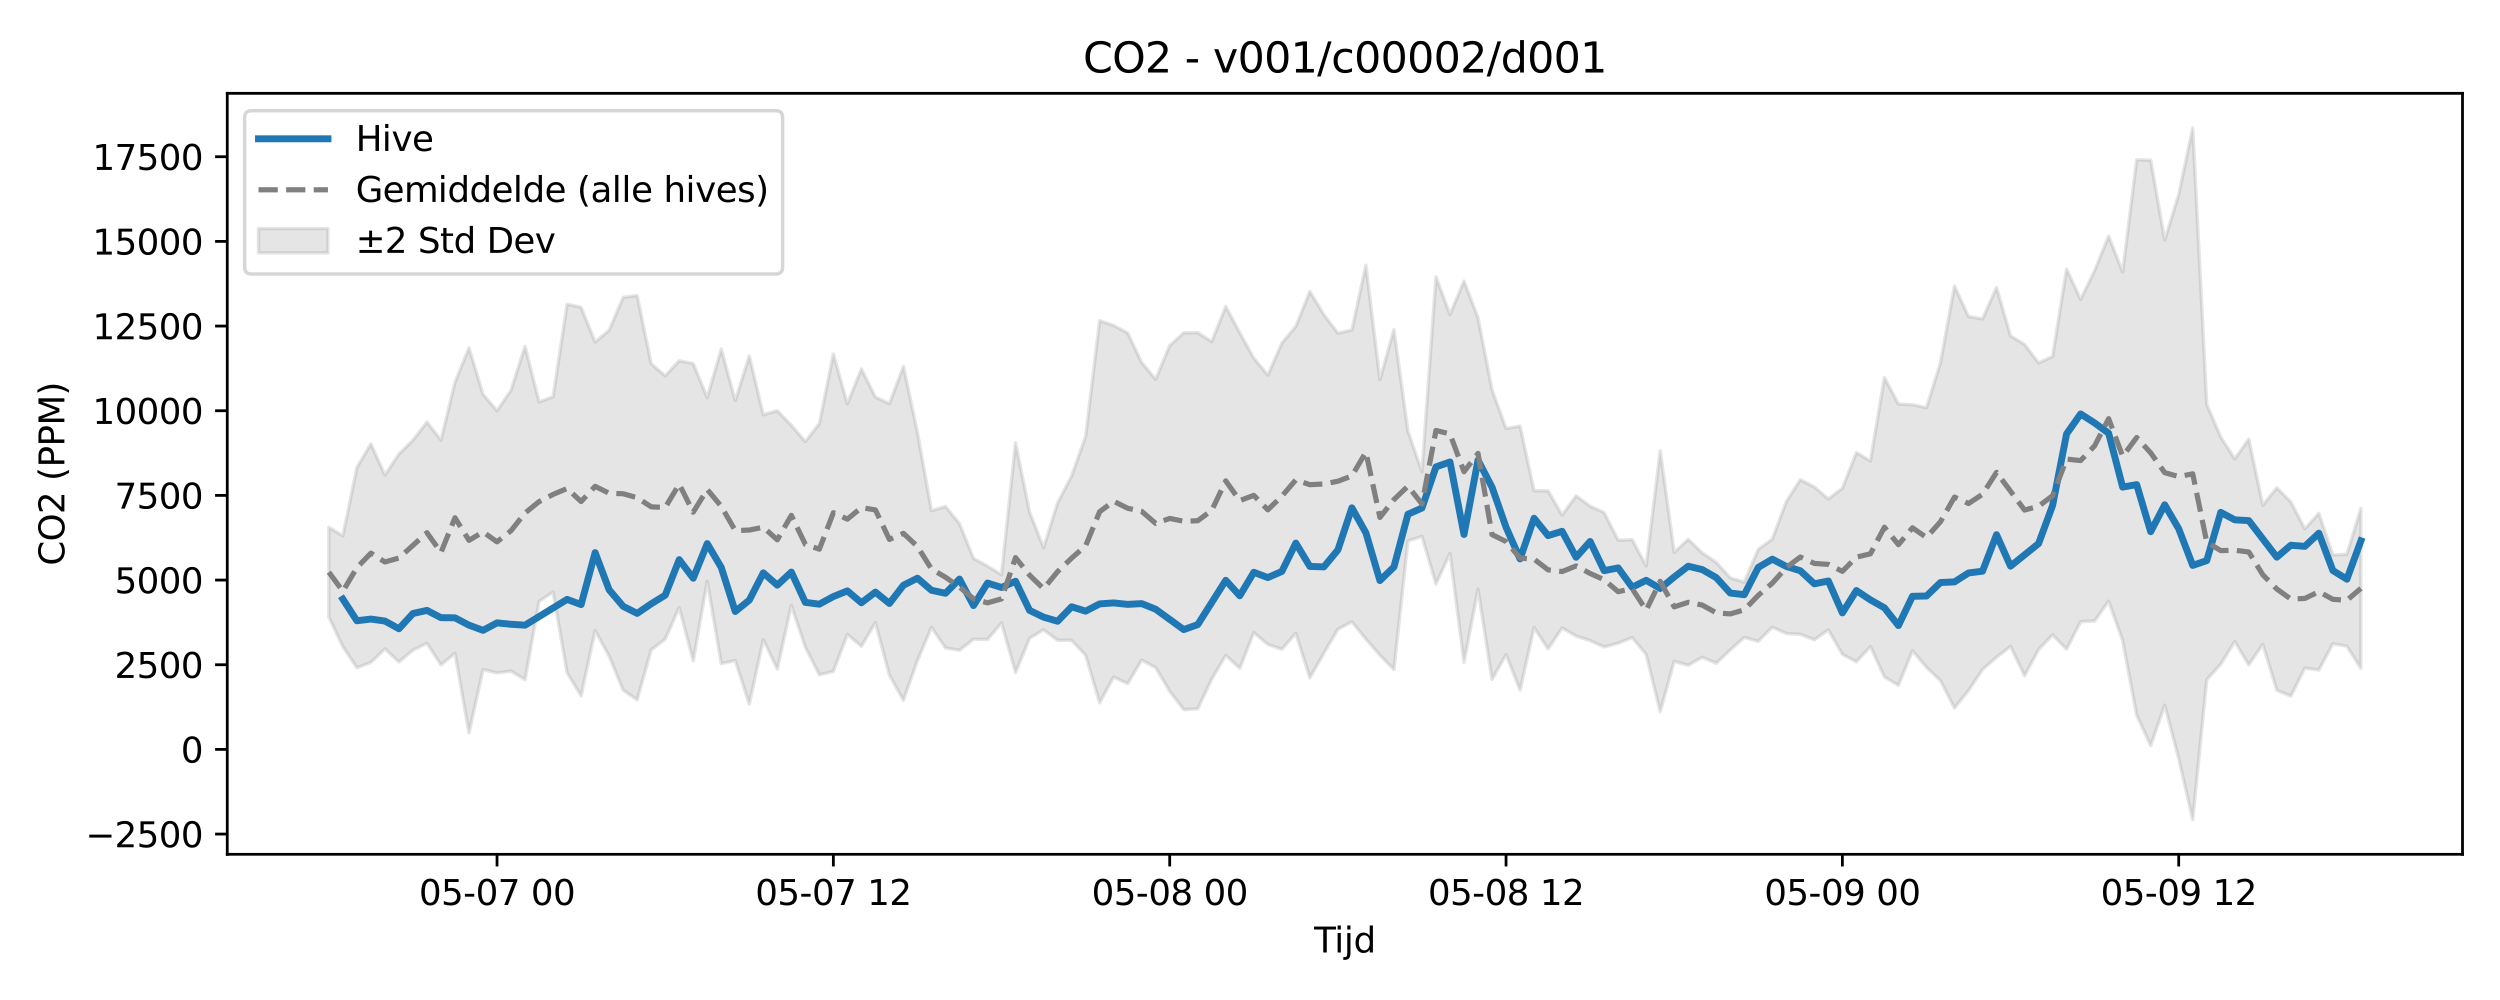 <?xml version="1.0" encoding="utf-8" standalone="no"?>
<!DOCTYPE svg PUBLIC "-//W3C//DTD SVG 1.1//EN"
  "http://www.w3.org/Graphics/SVG/1.1/DTD/svg11.dtd">
<svg xmlns:xlink="http://www.w3.org/1999/xlink" width="720pt" height="288pt" viewBox="0 0 720 288" xmlns="http://www.w3.org/2000/svg" version="1.1">
 <defs>
  <style type="text/css">*{stroke-linejoin: round; stroke-linecap: butt}</style>
 </defs>
 <g id="figure_1">
  <g id="patch_1">
   <path d="M 0 288 
L 720 288 
L 720 0 
L 0 0 
z
" style="fill: #ffffff"/>
  </g>
  <g id="axes_1">
   <g id="patch_2">
    <path d="M 65.45 246.04 
L 709.2 246.04 
L 709.2 26.88 
L 65.45 26.88 
z
" style="fill: #ffffff"/>
   </g>
   <g id="FillBetweenPolyCollection_1">
    <defs>
     <path id="m370d18bfe7" d="M 94.711 -136.125 
L 94.711 -110.303 
L 98.747 -101.742 
L 102.783 -95.696 
L 106.82 -97.221 
L 110.856 -101.123 
L 114.892 -97.358 
L 118.928 -100.754 
L 122.964 -102.73 
L 127 -96.52 
L 131.036 -99.84 
L 135.072 -76.944 
L 139.108 -95.147 
L 143.144 -94.211 
L 147.18 -94.707 
L 151.216 -92.261 
L 155.252 -114.808 
L 159.288 -117.492 
L 163.324 -94.229 
L 167.36 -87.606 
L 171.396 -106.381 
L 175.432 -99.026 
L 179.468 -89.237 
L 183.504 -86.429 
L 187.541 -100.83 
L 191.577 -103.907 
L 195.613 -113.033 
L 199.649 -97.699 
L 203.685 -120.607 
L 207.721 -96.896 
L 211.757 -97.753 
L 215.793 -85.217 
L 219.829 -103.765 
L 223.865 -95.323 
L 227.901 -113.655 
L 231.937 -101.614 
L 235.973 -93.663 
L 240.009 -94.644 
L 244.045 -105.304 
L 248.081 -101.868 
L 252.117 -108.666 
L 256.153 -93.544 
L 260.189 -86.328 
L 264.225 -97.769 
L 268.262 -107.326 
L 272.298 -101.394 
L 276.334 -100.723 
L 280.37 -103.897 
L 284.406 -103.831 
L 288.442 -108.582 
L 292.478 -94.311 
L 296.514 -104.162 
L 300.55 -106.623 
L 304.586 -103.61 
L 308.622 -103.591 
L 312.658 -99.3 
L 316.694 -85.595 
L 320.73 -93.007 
L 324.766 -91.119 
L 328.802 -97.874 
L 332.838 -95.736 
L 336.874 -88.901 
L 340.91 -83.619 
L 344.946 -83.862 
L 348.983 -92.419 
L 353.019 -99.265 
L 357.055 -95.541 
L 361.091 -105.814 
L 365.127 -102.398 
L 369.163 -101.019 
L 373.199 -105.583 
L 377.235 -92.786 
L 381.271 -99.858 
L 385.307 -106.757 
L 389.343 -108.906 
L 393.379 -103.94 
L 397.415 -99.308 
L 401.451 -95.173 
L 405.487 -132.193 
L 409.523 -133.528 
L 413.559 -119.811 
L 417.595 -128.63 
L 421.631 -97.251 
L 425.667 -118.31 
L 429.704 -92.303 
L 433.74 -99.498 
L 437.776 -89.238 
L 441.812 -107.252 
L 445.848 -101.125 
L 449.884 -107.127 
L 453.92 -104.811 
L 457.956 -103.499 
L 461.992 -101.669 
L 466.028 -102.762 
L 470.064 -104.376 
L 474.1 -99.506 
L 478.136 -83.031 
L 482.172 -97.524 
L 486.208 -96.407 
L 490.244 -98.7 
L 494.28 -96.997 
L 498.316 -100.811 
L 502.352 -104.422 
L 506.388 -103.297 
L 510.425 -107.371 
L 514.461 -105.542 
L 518.497 -105.319 
L 522.533 -103.74 
L 526.569 -106.589 
L 530.605 -99.545 
L 534.641 -97.412 
L 538.677 -101.783 
L 542.713 -93.05 
L 546.749 -90.635 
L 550.785 -100.56 
L 554.821 -95.825 
L 558.857 -91.967 
L 562.893 -84.086 
L 566.929 -89.12 
L 570.965 -95.158 
L 575.001 -98.698 
L 579.037 -101.827 
L 583.073 -93.392 
L 587.109 -100.913 
L 591.146 -105.159 
L 595.182 -101.019 
L 599.218 -108.963 
L 603.254 -109.16 
L 607.29 -114.849 
L 611.326 -103.485 
L 615.362 -82.048 
L 619.398 -73.28 
L 623.434 -84.887 
L 627.47 -69.535 
L 631.506 -51.922 
L 635.542 -92.215 
L 639.578 -96.704 
L 643.614 -103.219 
L 647.65 -96.508 
L 651.686 -102.457 
L 655.722 -89.199 
L 659.758 -87.532 
L 663.794 -95.588 
L 667.83 -95.049 
L 671.867 -102.599 
L 675.903 -101.88 
L 679.939 -95.533 
L 679.939 -141.58 
L 679.939 -141.58 
L 675.903 -128.338 
L 671.867 -128.18 
L 667.83 -140.152 
L 663.794 -135.7 
L 659.758 -143.433 
L 655.722 -147.511 
L 651.686 -142.485 
L 647.65 -161.54 
L 643.614 -155.85 
L 639.578 -162.139 
L 635.542 -171.551 
L 631.506 -251.158 
L 627.47 -231.955 
L 623.434 -218.872 
L 619.398 -241.879 
L 615.362 -241.952 
L 611.326 -209.663 
L 607.29 -219.987 
L 603.254 -210.062 
L 599.218 -201.754 
L 595.182 -210.526 
L 591.146 -185.321 
L 587.109 -183.477 
L 583.073 -188.817 
L 579.037 -191.266 
L 575.001 -205.209 
L 570.965 -196.146 
L 566.929 -196.852 
L 562.893 -205.592 
L 558.857 -183.527 
L 554.821 -170.588 
L 550.785 -171.439 
L 546.749 -171.634 
L 542.713 -179.269 
L 538.677 -155.217 
L 534.641 -157.672 
L 530.605 -147.368 
L 526.569 -144.311 
L 522.533 -147.735 
L 518.497 -149.843 
L 514.461 -143.545 
L 510.425 -132.741 
L 506.388 -129.795 
L 502.352 -120.313 
L 498.316 -121.586 
L 494.28 -126.013 
L 490.244 -128.777 
L 486.208 -132.654 
L 482.172 -128.917 
L 478.136 -158.148 
L 474.1 -125.026 
L 470.064 -132.569 
L 466.028 -132.438 
L 461.992 -140.367 
L 457.956 -142.197 
L 453.92 -145.21 
L 449.884 -139.639 
L 445.848 -146.636 
L 441.812 -146.68 
L 437.776 -165.285 
L 433.74 -164.602 
L 429.704 -175.752 
L 425.667 -196.497 
L 421.631 -207.046 
L 417.595 -197.429 
L 413.559 -208.25 
L 409.523 -152.165 
L 405.487 -163.811 
L 401.451 -193.067 
L 397.415 -178.648 
L 393.379 -211.625 
L 389.343 -192.958 
L 385.307 -192.04 
L 381.271 -197.389 
L 377.235 -204.025 
L 373.199 -194.013 
L 369.163 -189.145 
L 365.127 -179.941 
L 361.091 -184.862 
L 357.055 -192.13 
L 353.019 -199.738 
L 348.983 -189.619 
L 344.946 -192.204 
L 340.91 -192.141 
L 336.874 -188.483 
L 332.838 -178.777 
L 328.802 -183.597 
L 324.766 -192.119 
L 320.73 -194.267 
L 316.694 -195.637 
L 312.658 -162.321 
L 308.622 -150.915 
L 304.586 -143.151 
L 300.55 -130.247 
L 296.514 -140.534 
L 292.478 -160.493 
L 288.442 -122.462 
L 284.406 -124.936 
L 280.37 -127.199 
L 276.334 -137.181 
L 272.298 -142.117 
L 268.262 -140.929 
L 264.225 -163.443 
L 260.189 -182.462 
L 256.153 -171.744 
L 252.117 -173.633 
L 248.081 -181.737 
L 244.045 -171.676 
L 240.009 -186.021 
L 235.973 -166.002 
L 231.937 -160.834 
L 227.901 -165.512 
L 223.865 -169.734 
L 219.829 -168.544 
L 215.793 -185.471 
L 211.757 -172.615 
L 207.721 -187.456 
L 203.685 -173.472 
L 199.649 -183.309 
L 195.613 -184.098 
L 191.577 -179.77 
L 187.541 -183.243 
L 183.504 -202.888 
L 179.468 -202.36 
L 175.432 -192.866 
L 171.396 -189.488 
L 167.36 -199.499 
L 163.324 -200.388 
L 159.288 -173.722 
L 155.252 -172.256 
L 151.216 -188.263 
L 147.18 -175.628 
L 143.144 -169.697 
L 139.108 -174.466 
L 135.072 -187.808 
L 131.036 -177.913 
L 127 -161.265 
L 122.964 -166.441 
L 118.928 -161.212 
L 114.892 -157.225 
L 110.856 -151.18 
L 106.82 -160.16 
L 102.783 -153.344 
L 98.747 -133.666 
L 94.711 -136.125 
z
" style="stroke: #808080; stroke-opacity: 0.2"/>
    </defs>
    <g clip-path="url(#p153f5049d2)">
     <use xlink:href="#m370d18bfe7" x="0" y="288" style="fill: #808080; fill-opacity: 0.2; stroke: #808080; stroke-opacity: 0.2"/>
    </g>
   </g>
   <g id="matplotlib.axis_1">
    <g id="xtick_1">
     <g id="line2d_1">
      <defs>
       <path id="m33fde6649f" d="M 0 0 
L 0 3.5 
" style="stroke: #000000; stroke-width: 0.8"/>
      </defs>
      <g>
       <use xlink:href="#m33fde6649f" x="143.144" y="246.04" style="stroke: #000000; stroke-width: 0.8"/>
      </g>
     </g>
     <g id="text_1">
      <!-- 05-07 00 -->
      <g transform="translate(120.663 260.638) scale(0.1 -0.1)">
       <defs>
        <path id="DejaVuSans-30" d="M 2034 4250 
Q 1547 4250 1301 3770 
Q 1056 3291 1056 2328 
Q 1056 1369 1301 889 
Q 1547 409 2034 409 
Q 2525 409 2770 889 
Q 3016 1369 3016 2328 
Q 3016 3291 2770 3770 
Q 2525 4250 2034 4250 
z
M 2034 4750 
Q 2819 4750 3233 4129 
Q 3647 3509 3647 2328 
Q 3647 1150 3233 529 
Q 2819 -91 2034 -91 
Q 1250 -91 836 529 
Q 422 1150 422 2328 
Q 422 3509 836 4129 
Q 1250 4750 2034 4750 
z
" transform="scale(0.016)"/>
        <path id="DejaVuSans-35" d="M 691 4666 
L 3169 4666 
L 3169 4134 
L 1269 4134 
L 1269 2991 
Q 1406 3038 1543 3061 
Q 1681 3084 1819 3084 
Q 2600 3084 3056 2656 
Q 3513 2228 3513 1497 
Q 3513 744 3044 326 
Q 2575 -91 1722 -91 
Q 1428 -91 1123 -41 
Q 819 9 494 109 
L 494 744 
Q 775 591 1075 516 
Q 1375 441 1709 441 
Q 2250 441 2565 725 
Q 2881 1009 2881 1497 
Q 2881 1984 2565 2268 
Q 2250 2553 1709 2553 
Q 1456 2553 1204 2497 
Q 953 2441 691 2322 
L 691 4666 
z
" transform="scale(0.016)"/>
        <path id="DejaVuSans-2d" d="M 313 2009 
L 1997 2009 
L 1997 1497 
L 313 1497 
L 313 2009 
z
" transform="scale(0.016)"/>
        <path id="DejaVuSans-37" d="M 525 4666 
L 3525 4666 
L 3525 4397 
L 1831 0 
L 1172 0 
L 2766 4134 
L 525 4134 
L 525 4666 
z
" transform="scale(0.016)"/>
        <path id="DejaVuSans-20" transform="scale(0.016)"/>
       </defs>
       <use xlink:href="#DejaVuSans-30"/>
       <use xlink:href="#DejaVuSans-35" transform="translate(63.623 0)"/>
       <use xlink:href="#DejaVuSans-2d" transform="translate(127.246 0)"/>
       <use xlink:href="#DejaVuSans-30" transform="translate(163.33 0)"/>
       <use xlink:href="#DejaVuSans-37" transform="translate(226.953 0)"/>
       <use xlink:href="#DejaVuSans-20" transform="translate(290.576 0)"/>
       <use xlink:href="#DejaVuSans-30" transform="translate(322.363 0)"/>
       <use xlink:href="#DejaVuSans-30" transform="translate(385.986 0)"/>
      </g>
     </g>
    </g>
    <g id="xtick_2">
     <g id="line2d_2">
      <g>
       <use xlink:href="#m33fde6649f" x="240.009" y="246.04" style="stroke: #000000; stroke-width: 0.8"/>
      </g>
     </g>
     <g id="text_2">
      <!-- 05-07 12 -->
      <g transform="translate(217.529 260.638) scale(0.1 -0.1)">
       <defs>
        <path id="DejaVuSans-31" d="M 794 531 
L 1825 531 
L 1825 4091 
L 703 3866 
L 703 4441 
L 1819 4666 
L 2450 4666 
L 2450 531 
L 3481 531 
L 3481 0 
L 794 0 
L 794 531 
z
" transform="scale(0.016)"/>
        <path id="DejaVuSans-32" d="M 1228 531 
L 3431 531 
L 3431 0 
L 469 0 
L 469 531 
Q 828 903 1448 1529 
Q 2069 2156 2228 2338 
Q 2531 2678 2651 2914 
Q 2772 3150 2772 3378 
Q 2772 3750 2511 3984 
Q 2250 4219 1831 4219 
Q 1534 4219 1204 4116 
Q 875 4013 500 3803 
L 500 4441 
Q 881 4594 1212 4672 
Q 1544 4750 1819 4750 
Q 2544 4750 2975 4387 
Q 3406 4025 3406 3419 
Q 3406 3131 3298 2873 
Q 3191 2616 2906 2266 
Q 2828 2175 2409 1742 
Q 1991 1309 1228 531 
z
" transform="scale(0.016)"/>
       </defs>
       <use xlink:href="#DejaVuSans-30"/>
       <use xlink:href="#DejaVuSans-35" transform="translate(63.623 0)"/>
       <use xlink:href="#DejaVuSans-2d" transform="translate(127.246 0)"/>
       <use xlink:href="#DejaVuSans-30" transform="translate(163.33 0)"/>
       <use xlink:href="#DejaVuSans-37" transform="translate(226.953 0)"/>
       <use xlink:href="#DejaVuSans-20" transform="translate(290.576 0)"/>
       <use xlink:href="#DejaVuSans-31" transform="translate(322.363 0)"/>
       <use xlink:href="#DejaVuSans-32" transform="translate(385.986 0)"/>
      </g>
     </g>
    </g>
    <g id="xtick_3">
     <g id="line2d_3">
      <g>
       <use xlink:href="#m33fde6649f" x="336.874" y="246.04" style="stroke: #000000; stroke-width: 0.8"/>
      </g>
     </g>
     <g id="text_3">
      <!-- 05-08 00 -->
      <g transform="translate(314.394 260.638) scale(0.1 -0.1)">
       <defs>
        <path id="DejaVuSans-38" d="M 2034 2216 
Q 1584 2216 1326 1975 
Q 1069 1734 1069 1313 
Q 1069 891 1326 650 
Q 1584 409 2034 409 
Q 2484 409 2743 651 
Q 3003 894 3003 1313 
Q 3003 1734 2745 1975 
Q 2488 2216 2034 2216 
z
M 1403 2484 
Q 997 2584 770 2862 
Q 544 3141 544 3541 
Q 544 4100 942 4425 
Q 1341 4750 2034 4750 
Q 2731 4750 3128 4425 
Q 3525 4100 3525 3541 
Q 3525 3141 3298 2862 
Q 3072 2584 2669 2484 
Q 3125 2378 3379 2068 
Q 3634 1759 3634 1313 
Q 3634 634 3220 271 
Q 2806 -91 2034 -91 
Q 1263 -91 848 271 
Q 434 634 434 1313 
Q 434 1759 690 2068 
Q 947 2378 1403 2484 
z
M 1172 3481 
Q 1172 3119 1398 2916 
Q 1625 2713 2034 2713 
Q 2441 2713 2670 2916 
Q 2900 3119 2900 3481 
Q 2900 3844 2670 4047 
Q 2441 4250 2034 4250 
Q 1625 4250 1398 4047 
Q 1172 3844 1172 3481 
z
" transform="scale(0.016)"/>
       </defs>
       <use xlink:href="#DejaVuSans-30"/>
       <use xlink:href="#DejaVuSans-35" transform="translate(63.623 0)"/>
       <use xlink:href="#DejaVuSans-2d" transform="translate(127.246 0)"/>
       <use xlink:href="#DejaVuSans-30" transform="translate(163.33 0)"/>
       <use xlink:href="#DejaVuSans-38" transform="translate(226.953 0)"/>
       <use xlink:href="#DejaVuSans-20" transform="translate(290.576 0)"/>
       <use xlink:href="#DejaVuSans-30" transform="translate(322.363 0)"/>
       <use xlink:href="#DejaVuSans-30" transform="translate(385.986 0)"/>
      </g>
     </g>
    </g>
    <g id="xtick_4">
     <g id="line2d_4">
      <g>
       <use xlink:href="#m33fde6649f" x="433.74" y="246.04" style="stroke: #000000; stroke-width: 0.8"/>
      </g>
     </g>
     <g id="text_4">
      <!-- 05-08 12 -->
      <g transform="translate(411.259 260.638) scale(0.1 -0.1)">
       <use xlink:href="#DejaVuSans-30"/>
       <use xlink:href="#DejaVuSans-35" transform="translate(63.623 0)"/>
       <use xlink:href="#DejaVuSans-2d" transform="translate(127.246 0)"/>
       <use xlink:href="#DejaVuSans-30" transform="translate(163.33 0)"/>
       <use xlink:href="#DejaVuSans-38" transform="translate(226.953 0)"/>
       <use xlink:href="#DejaVuSans-20" transform="translate(290.576 0)"/>
       <use xlink:href="#DejaVuSans-31" transform="translate(322.363 0)"/>
       <use xlink:href="#DejaVuSans-32" transform="translate(385.986 0)"/>
      </g>
     </g>
    </g>
    <g id="xtick_5">
     <g id="line2d_5">
      <g>
       <use xlink:href="#m33fde6649f" x="530.605" y="246.04" style="stroke: #000000; stroke-width: 0.8"/>
      </g>
     </g>
     <g id="text_5">
      <!-- 05-09 00 -->
      <g transform="translate(508.124 260.638) scale(0.1 -0.1)">
       <defs>
        <path id="DejaVuSans-39" d="M 703 97 
L 703 672 
Q 941 559 1184 500 
Q 1428 441 1663 441 
Q 2288 441 2617 861 
Q 2947 1281 2994 2138 
Q 2813 1869 2534 1725 
Q 2256 1581 1919 1581 
Q 1219 1581 811 2004 
Q 403 2428 403 3163 
Q 403 3881 828 4315 
Q 1253 4750 1959 4750 
Q 2769 4750 3195 4129 
Q 3622 3509 3622 2328 
Q 3622 1225 3098 567 
Q 2575 -91 1691 -91 
Q 1453 -91 1209 -44 
Q 966 3 703 97 
z
M 1959 2075 
Q 2384 2075 2632 2365 
Q 2881 2656 2881 3163 
Q 2881 3666 2632 3958 
Q 2384 4250 1959 4250 
Q 1534 4250 1286 3958 
Q 1038 3666 1038 3163 
Q 1038 2656 1286 2365 
Q 1534 2075 1959 2075 
z
" transform="scale(0.016)"/>
       </defs>
       <use xlink:href="#DejaVuSans-30"/>
       <use xlink:href="#DejaVuSans-35" transform="translate(63.623 0)"/>
       <use xlink:href="#DejaVuSans-2d" transform="translate(127.246 0)"/>
       <use xlink:href="#DejaVuSans-30" transform="translate(163.33 0)"/>
       <use xlink:href="#DejaVuSans-39" transform="translate(226.953 0)"/>
       <use xlink:href="#DejaVuSans-20" transform="translate(290.576 0)"/>
       <use xlink:href="#DejaVuSans-30" transform="translate(322.363 0)"/>
       <use xlink:href="#DejaVuSans-30" transform="translate(385.986 0)"/>
      </g>
     </g>
    </g>
    <g id="xtick_6">
     <g id="line2d_6">
      <g>
       <use xlink:href="#m33fde6649f" x="627.47" y="246.04" style="stroke: #000000; stroke-width: 0.8"/>
      </g>
     </g>
     <g id="text_6">
      <!-- 05-09 12 -->
      <g transform="translate(604.99 260.638) scale(0.1 -0.1)">
       <use xlink:href="#DejaVuSans-30"/>
       <use xlink:href="#DejaVuSans-35" transform="translate(63.623 0)"/>
       <use xlink:href="#DejaVuSans-2d" transform="translate(127.246 0)"/>
       <use xlink:href="#DejaVuSans-30" transform="translate(163.33 0)"/>
       <use xlink:href="#DejaVuSans-39" transform="translate(226.953 0)"/>
       <use xlink:href="#DejaVuSans-20" transform="translate(290.576 0)"/>
       <use xlink:href="#DejaVuSans-31" transform="translate(322.363 0)"/>
       <use xlink:href="#DejaVuSans-32" transform="translate(385.986 0)"/>
      </g>
     </g>
    </g>
    <g id="text_7">
     <!-- Tijd -->
     <g transform="translate(378.475 274.317) scale(0.1 -0.1)">
      <defs>
       <path id="DejaVuSans-54" d="M -19 4666 
L 3928 4666 
L 3928 4134 
L 2272 4134 
L 2272 0 
L 1638 0 
L 1638 4134 
L -19 4134 
L -19 4666 
z
" transform="scale(0.016)"/>
       <path id="DejaVuSans-69" d="M 603 3500 
L 1178 3500 
L 1178 0 
L 603 0 
L 603 3500 
z
M 603 4863 
L 1178 4863 
L 1178 4134 
L 603 4134 
L 603 4863 
z
" transform="scale(0.016)"/>
       <path id="DejaVuSans-6a" d="M 603 3500 
L 1178 3500 
L 1178 -63 
Q 1178 -731 923 -1031 
Q 669 -1331 103 -1331 
L -116 -1331 
L -116 -844 
L 38 -844 
Q 366 -844 484 -692 
Q 603 -541 603 -63 
L 603 3500 
z
M 603 4863 
L 1178 4863 
L 1178 4134 
L 603 4134 
L 603 4863 
z
" transform="scale(0.016)"/>
       <path id="DejaVuSans-64" d="M 2906 2969 
L 2906 4863 
L 3481 4863 
L 3481 0 
L 2906 0 
L 2906 525 
Q 2725 213 2448 61 
Q 2172 -91 1784 -91 
Q 1150 -91 751 415 
Q 353 922 353 1747 
Q 353 2572 751 3078 
Q 1150 3584 1784 3584 
Q 2172 3584 2448 3432 
Q 2725 3281 2906 2969 
z
M 947 1747 
Q 947 1113 1208 752 
Q 1469 391 1925 391 
Q 2381 391 2643 752 
Q 2906 1113 2906 1747 
Q 2906 2381 2643 2742 
Q 2381 3103 1925 3103 
Q 1469 3103 1208 2742 
Q 947 2381 947 1747 
z
" transform="scale(0.016)"/>
      </defs>
      <use xlink:href="#DejaVuSans-54"/>
      <use xlink:href="#DejaVuSans-69" transform="translate(57.959 0)"/>
      <use xlink:href="#DejaVuSans-6a" transform="translate(85.742 0)"/>
      <use xlink:href="#DejaVuSans-64" transform="translate(113.525 0)"/>
     </g>
    </g>
   </g>
   <g id="matplotlib.axis_2">
    <g id="ytick_1">
     <g id="line2d_7">
      <defs>
       <path id="mb7df6309d7" d="M 0 0 
L -3.5 0 
" style="stroke: #000000; stroke-width: 0.8"/>
      </defs>
      <g>
       <use xlink:href="#mb7df6309d7" x="65.45" y="240.211" style="stroke: #000000; stroke-width: 0.8"/>
      </g>
     </g>
     <g id="text_8">
      <!-- −2500 -->
      <g transform="translate(24.62 244.01) scale(0.1 -0.1)">
       <defs>
        <path id="DejaVuSans-2212" d="M 678 2272 
L 4684 2272 
L 4684 1741 
L 678 1741 
L 678 2272 
z
" transform="scale(0.016)"/>
       </defs>
       <use xlink:href="#DejaVuSans-2212"/>
       <use xlink:href="#DejaVuSans-32" transform="translate(83.789 0)"/>
       <use xlink:href="#DejaVuSans-35" transform="translate(147.412 0)"/>
       <use xlink:href="#DejaVuSans-30" transform="translate(211.035 0)"/>
       <use xlink:href="#DejaVuSans-30" transform="translate(274.658 0)"/>
      </g>
     </g>
    </g>
    <g id="ytick_2">
     <g id="line2d_8">
      <g>
       <use xlink:href="#mb7df6309d7" x="65.45" y="215.827" style="stroke: #000000; stroke-width: 0.8"/>
      </g>
     </g>
     <g id="text_9">
      <!-- 0 -->
      <g transform="translate(52.087 219.626) scale(0.1 -0.1)">
       <use xlink:href="#DejaVuSans-30"/>
      </g>
     </g>
    </g>
    <g id="ytick_3">
     <g id="line2d_9">
      <g>
       <use xlink:href="#mb7df6309d7" x="65.45" y="191.442" style="stroke: #000000; stroke-width: 0.8"/>
      </g>
     </g>
     <g id="text_10">
      <!-- 2500 -->
      <g transform="translate(33 195.242) scale(0.1 -0.1)">
       <use xlink:href="#DejaVuSans-32"/>
       <use xlink:href="#DejaVuSans-35" transform="translate(63.623 0)"/>
       <use xlink:href="#DejaVuSans-30" transform="translate(127.246 0)"/>
       <use xlink:href="#DejaVuSans-30" transform="translate(190.869 0)"/>
      </g>
     </g>
    </g>
    <g id="ytick_4">
     <g id="line2d_10">
      <g>
       <use xlink:href="#mb7df6309d7" x="65.45" y="167.058" style="stroke: #000000; stroke-width: 0.8"/>
      </g>
     </g>
     <g id="text_11">
      <!-- 5000 -->
      <g transform="translate(33 170.857) scale(0.1 -0.1)">
       <use xlink:href="#DejaVuSans-35"/>
       <use xlink:href="#DejaVuSans-30" transform="translate(63.623 0)"/>
       <use xlink:href="#DejaVuSans-30" transform="translate(127.246 0)"/>
       <use xlink:href="#DejaVuSans-30" transform="translate(190.869 0)"/>
      </g>
     </g>
    </g>
    <g id="ytick_5">
     <g id="line2d_11">
      <g>
       <use xlink:href="#mb7df6309d7" x="65.45" y="142.674" style="stroke: #000000; stroke-width: 0.8"/>
      </g>
     </g>
     <g id="text_12">
      <!-- 7500 -->
      <g transform="translate(33 146.473) scale(0.1 -0.1)">
       <use xlink:href="#DejaVuSans-37"/>
       <use xlink:href="#DejaVuSans-35" transform="translate(63.623 0)"/>
       <use xlink:href="#DejaVuSans-30" transform="translate(127.246 0)"/>
       <use xlink:href="#DejaVuSans-30" transform="translate(190.869 0)"/>
      </g>
     </g>
    </g>
    <g id="ytick_6">
     <g id="line2d_12">
      <g>
       <use xlink:href="#mb7df6309d7" x="65.45" y="118.29" style="stroke: #000000; stroke-width: 0.8"/>
      </g>
     </g>
     <g id="text_13">
      <!-- 10000 -->
      <g transform="translate(26.637 122.089) scale(0.1 -0.1)">
       <use xlink:href="#DejaVuSans-31"/>
       <use xlink:href="#DejaVuSans-30" transform="translate(63.623 0)"/>
       <use xlink:href="#DejaVuSans-30" transform="translate(127.246 0)"/>
       <use xlink:href="#DejaVuSans-30" transform="translate(190.869 0)"/>
       <use xlink:href="#DejaVuSans-30" transform="translate(254.492 0)"/>
      </g>
     </g>
    </g>
    <g id="ytick_7">
     <g id="line2d_13">
      <g>
       <use xlink:href="#mb7df6309d7" x="65.45" y="93.905" style="stroke: #000000; stroke-width: 0.8"/>
      </g>
     </g>
     <g id="text_14">
      <!-- 12500 -->
      <g transform="translate(26.637 97.705) scale(0.1 -0.1)">
       <use xlink:href="#DejaVuSans-31"/>
       <use xlink:href="#DejaVuSans-32" transform="translate(63.623 0)"/>
       <use xlink:href="#DejaVuSans-35" transform="translate(127.246 0)"/>
       <use xlink:href="#DejaVuSans-30" transform="translate(190.869 0)"/>
       <use xlink:href="#DejaVuSans-30" transform="translate(254.492 0)"/>
      </g>
     </g>
    </g>
    <g id="ytick_8">
     <g id="line2d_14">
      <g>
       <use xlink:href="#mb7df6309d7" x="65.45" y="69.521" style="stroke: #000000; stroke-width: 0.8"/>
      </g>
     </g>
     <g id="text_15">
      <!-- 15000 -->
      <g transform="translate(26.637 73.32) scale(0.1 -0.1)">
       <use xlink:href="#DejaVuSans-31"/>
       <use xlink:href="#DejaVuSans-35" transform="translate(63.623 0)"/>
       <use xlink:href="#DejaVuSans-30" transform="translate(127.246 0)"/>
       <use xlink:href="#DejaVuSans-30" transform="translate(190.869 0)"/>
       <use xlink:href="#DejaVuSans-30" transform="translate(254.492 0)"/>
      </g>
     </g>
    </g>
    <g id="ytick_9">
     <g id="line2d_15">
      <g>
       <use xlink:href="#mb7df6309d7" x="65.45" y="45.137" style="stroke: #000000; stroke-width: 0.8"/>
      </g>
     </g>
     <g id="text_16">
      <!-- 17500 -->
      <g transform="translate(26.637 48.936) scale(0.1 -0.1)">
       <use xlink:href="#DejaVuSans-31"/>
       <use xlink:href="#DejaVuSans-37" transform="translate(63.623 0)"/>
       <use xlink:href="#DejaVuSans-35" transform="translate(127.246 0)"/>
       <use xlink:href="#DejaVuSans-30" transform="translate(190.869 0)"/>
       <use xlink:href="#DejaVuSans-30" transform="translate(254.492 0)"/>
      </g>
     </g>
    </g>
    <g id="text_17">
     <!-- CO2 (PPM) -->
     <g transform="translate(18.541 162.903) rotate(-90) scale(0.1 -0.1)">
      <defs>
       <path id="DejaVuSans-43" d="M 4122 4306 
L 4122 3641 
Q 3803 3938 3442 4084 
Q 3081 4231 2675 4231 
Q 1875 4231 1450 3742 
Q 1025 3253 1025 2328 
Q 1025 1406 1450 917 
Q 1875 428 2675 428 
Q 3081 428 3442 575 
Q 3803 722 4122 1019 
L 4122 359 
Q 3791 134 3420 21 
Q 3050 -91 2638 -91 
Q 1578 -91 968 557 
Q 359 1206 359 2328 
Q 359 3453 968 4101 
Q 1578 4750 2638 4750 
Q 3056 4750 3426 4639 
Q 3797 4528 4122 4306 
z
" transform="scale(0.016)"/>
       <path id="DejaVuSans-4f" d="M 2522 4238 
Q 1834 4238 1429 3725 
Q 1025 3213 1025 2328 
Q 1025 1447 1429 934 
Q 1834 422 2522 422 
Q 3209 422 3611 934 
Q 4013 1447 4013 2328 
Q 4013 3213 3611 3725 
Q 3209 4238 2522 4238 
z
M 2522 4750 
Q 3503 4750 4090 4092 
Q 4678 3434 4678 2328 
Q 4678 1225 4090 567 
Q 3503 -91 2522 -91 
Q 1538 -91 948 565 
Q 359 1222 359 2328 
Q 359 3434 948 4092 
Q 1538 4750 2522 4750 
z
" transform="scale(0.016)"/>
       <path id="DejaVuSans-28" d="M 1984 4856 
Q 1566 4138 1362 3434 
Q 1159 2731 1159 2009 
Q 1159 1288 1364 580 
Q 1569 -128 1984 -844 
L 1484 -844 
Q 1016 -109 783 600 
Q 550 1309 550 2009 
Q 550 2706 781 3412 
Q 1013 4119 1484 4856 
L 1984 4856 
z
" transform="scale(0.016)"/>
       <path id="DejaVuSans-50" d="M 1259 4147 
L 1259 2394 
L 2053 2394 
Q 2494 2394 2734 2622 
Q 2975 2850 2975 3272 
Q 2975 3691 2734 3919 
Q 2494 4147 2053 4147 
L 1259 4147 
z
M 628 4666 
L 2053 4666 
Q 2838 4666 3239 4311 
Q 3641 3956 3641 3272 
Q 3641 2581 3239 2228 
Q 2838 1875 2053 1875 
L 1259 1875 
L 1259 0 
L 628 0 
L 628 4666 
z
" transform="scale(0.016)"/>
       <path id="DejaVuSans-4d" d="M 628 4666 
L 1569 4666 
L 2759 1491 
L 3956 4666 
L 4897 4666 
L 4897 0 
L 4281 0 
L 4281 4097 
L 3078 897 
L 2444 897 
L 1241 4097 
L 1241 0 
L 628 0 
L 628 4666 
z
" transform="scale(0.016)"/>
       <path id="DejaVuSans-29" d="M 513 4856 
L 1013 4856 
Q 1481 4119 1714 3412 
Q 1947 2706 1947 2009 
Q 1947 1309 1714 600 
Q 1481 -109 1013 -844 
L 513 -844 
Q 928 -128 1133 580 
Q 1338 1288 1338 2009 
Q 1338 2731 1133 3434 
Q 928 4138 513 4856 
z
" transform="scale(0.016)"/>
      </defs>
      <use xlink:href="#DejaVuSans-43"/>
      <use xlink:href="#DejaVuSans-4f" transform="translate(69.824 0)"/>
      <use xlink:href="#DejaVuSans-32" transform="translate(148.535 0)"/>
      <use xlink:href="#DejaVuSans-20" transform="translate(212.158 0)"/>
      <use xlink:href="#DejaVuSans-28" transform="translate(243.945 0)"/>
      <use xlink:href="#DejaVuSans-50" transform="translate(282.959 0)"/>
      <use xlink:href="#DejaVuSans-50" transform="translate(343.262 0)"/>
      <use xlink:href="#DejaVuSans-4d" transform="translate(403.564 0)"/>
      <use xlink:href="#DejaVuSans-29" transform="translate(489.844 0)"/>
     </g>
    </g>
   </g>
   <g id="line2d_16">
    <path d="M 98.747 172.55 
L 102.783 178.779 
L 106.82 178.291 
L 110.856 178.86 
L 114.892 181.078 
L 118.928 176.682 
L 122.964 175.794 
L 127 177.888 
L 131.036 177.93 
L 135.072 180.05 
L 139.108 181.536 
L 143.144 179.393 
L 147.18 179.79 
L 151.216 180.053 
L 163.324 172.624 
L 167.36 174.12 
L 171.396 159.158 
L 175.432 169.864 
L 179.468 174.621 
L 183.504 176.651 
L 187.541 173.905 
L 191.577 171.415 
L 195.613 161.183 
L 199.649 166.531 
L 203.685 156.56 
L 207.721 163.425 
L 211.757 176.11 
L 215.793 172.842 
L 219.829 164.986 
L 223.865 168.525 
L 227.901 164.756 
L 231.937 173.483 
L 235.973 174.003 
L 240.009 171.805 
L 244.045 170.179 
L 248.081 173.6 
L 252.117 170.526 
L 256.153 173.792 
L 260.189 168.538 
L 264.225 166.527 
L 268.262 169.999 
L 272.298 170.862 
L 276.334 166.775 
L 280.37 174.403 
L 284.406 167.926 
L 288.442 169.188 
L 292.478 167.404 
L 296.514 175.785 
L 300.55 177.739 
L 304.586 178.915 
L 308.622 174.754 
L 312.658 176.012 
L 316.694 173.918 
L 320.73 173.642 
L 324.766 174.061 
L 328.802 173.837 
L 332.838 175.456 
L 340.91 181.321 
L 344.946 179.894 
L 353.019 167.133 
L 357.055 171.581 
L 361.091 164.818 
L 365.127 166.343 
L 369.163 164.581 
L 373.199 156.412 
L 377.235 163.127 
L 381.271 163.264 
L 385.307 158.39 
L 389.343 146.258 
L 393.379 153.455 
L 397.415 167.195 
L 401.451 163.288 
L 405.487 148.103 
L 409.523 146.312 
L 413.559 134.471 
L 417.595 133.042 
L 421.631 153.925 
L 425.667 132.53 
L 429.704 140.317 
L 433.74 151.833 
L 437.776 160.962 
L 441.812 149.267 
L 445.848 154.252 
L 449.884 153.016 
L 453.92 160.487 
L 457.956 155.945 
L 461.992 164.347 
L 466.028 163.561 
L 470.064 169.126 
L 474.1 167.126 
L 478.136 169.477 
L 482.172 166.171 
L 486.208 163.072 
L 490.244 164.044 
L 494.28 166.359 
L 498.316 170.797 
L 502.352 171.269 
L 506.388 163.41 
L 510.425 161.043 
L 514.461 163.137 
L 518.497 164.382 
L 522.533 168.138 
L 526.569 167.325 
L 530.605 176.513 
L 534.641 170.075 
L 538.677 172.764 
L 542.713 175.046 
L 546.749 180.157 
L 550.785 171.733 
L 554.821 171.652 
L 558.857 167.765 
L 562.893 167.585 
L 566.929 165.01 
L 570.965 164.503 
L 575.001 154.004 
L 579.037 163.056 
L 587.109 156.55 
L 591.146 145.574 
L 595.182 124.942 
L 599.218 119.221 
L 603.254 121.814 
L 607.29 124.771 
L 611.326 140.289 
L 615.362 139.569 
L 619.398 153.127 
L 623.434 145.381 
L 627.47 152.281 
L 631.506 162.838 
L 635.542 161.45 
L 639.578 147.561 
L 643.614 149.713 
L 647.65 149.94 
L 655.722 160.46 
L 659.758 157.031 
L 663.794 157.353 
L 667.83 153.566 
L 671.867 164.311 
L 675.903 166.809 
L 679.939 155.757 
L 679.939 155.757 
" clip-path="url(#p153f5049d2)" style="fill: none; stroke: #1f77b4; stroke-width: 2; stroke-linecap: square"/>
   </g>
   <g id="line2d_17">
    <path d="M 94.711 164.786 
L 98.747 170.296 
L 102.783 163.48 
L 106.82 159.31 
L 110.856 161.848 
L 114.892 160.709 
L 122.964 153.414 
L 127 159.107 
L 131.036 149.124 
L 135.072 155.624 
L 139.108 153.193 
L 143.144 156.046 
L 147.18 152.832 
L 151.216 147.738 
L 155.252 144.468 
L 159.288 142.393 
L 163.324 140.691 
L 167.36 144.447 
L 171.396 140.066 
L 175.432 142.054 
L 179.468 142.202 
L 183.504 143.342 
L 187.541 145.963 
L 191.577 146.162 
L 195.613 139.434 
L 199.649 147.496 
L 203.685 140.961 
L 207.721 145.824 
L 211.757 152.816 
L 215.793 152.656 
L 219.829 151.845 
L 223.865 155.471 
L 227.901 148.416 
L 231.937 156.776 
L 235.973 158.168 
L 240.009 147.667 
L 244.045 149.51 
L 248.081 146.197 
L 252.117 146.851 
L 256.153 155.356 
L 260.189 153.605 
L 264.225 157.394 
L 268.262 163.872 
L 272.298 166.244 
L 276.334 169.048 
L 280.37 172.452 
L 284.406 173.617 
L 288.442 172.478 
L 292.478 160.598 
L 296.514 165.652 
L 300.55 169.565 
L 304.586 164.62 
L 308.622 160.747 
L 312.658 157.19 
L 316.694 147.384 
L 320.73 144.363 
L 324.766 146.381 
L 328.802 147.265 
L 332.838 150.743 
L 336.874 149.308 
L 340.91 150.12 
L 344.946 149.967 
L 348.983 146.981 
L 353.019 138.499 
L 357.055 144.165 
L 361.091 142.662 
L 365.127 146.831 
L 369.163 142.918 
L 373.199 138.202 
L 377.235 139.595 
L 381.271 139.377 
L 385.307 138.602 
L 389.343 137.068 
L 393.379 130.217 
L 397.415 149.022 
L 401.451 143.88 
L 405.487 139.998 
L 409.523 145.154 
L 413.559 123.97 
L 417.595 124.971 
L 421.631 135.852 
L 425.667 130.596 
L 429.704 153.973 
L 433.74 155.95 
L 437.776 160.738 
L 441.812 161.034 
L 445.848 164.12 
L 449.884 164.617 
L 453.92 162.99 
L 457.956 165.152 
L 461.992 166.982 
L 466.028 170.4 
L 470.064 169.528 
L 474.1 175.734 
L 478.136 167.411 
L 482.172 174.779 
L 486.208 173.47 
L 490.244 174.261 
L 494.28 176.495 
L 498.316 176.801 
L 502.352 175.633 
L 506.388 171.454 
L 510.425 167.944 
L 514.461 163.457 
L 518.497 160.419 
L 522.533 162.263 
L 526.569 162.55 
L 530.605 164.543 
L 534.641 160.458 
L 538.677 159.5 
L 542.713 151.84 
L 546.749 156.866 
L 550.785 152.001 
L 554.821 154.793 
L 558.857 150.253 
L 562.893 143.161 
L 566.929 145.014 
L 570.965 142.348 
L 575.001 136.047 
L 583.073 146.896 
L 587.109 145.805 
L 591.146 142.76 
L 595.182 132.227 
L 599.218 132.641 
L 603.254 128.389 
L 607.29 120.582 
L 611.326 131.426 
L 615.362 126 
L 619.398 130.42 
L 623.434 136.121 
L 627.47 137.255 
L 631.506 136.46 
L 635.542 156.117 
L 639.578 158.579 
L 643.614 158.465 
L 647.65 158.976 
L 651.686 165.529 
L 655.722 169.645 
L 659.758 172.518 
L 663.794 172.356 
L 667.83 170.4 
L 671.867 172.61 
L 675.903 172.891 
L 679.939 169.443 
L 679.939 169.443 
" clip-path="url(#p153f5049d2)" style="fill: none; stroke-dasharray: 5.55,2.4; stroke-dashoffset: 0; stroke: #808080; stroke-width: 1.5"/>
   </g>
   <g id="patch_3">
    <path d="M 65.45 246.04 
L 65.45 26.88 
" style="fill: none; stroke: #000000; stroke-width: 0.8; stroke-linejoin: miter; stroke-linecap: square"/>
   </g>
   <g id="patch_4">
    <path d="M 709.2 246.04 
L 709.2 26.88 
" style="fill: none; stroke: #000000; stroke-width: 0.8; stroke-linejoin: miter; stroke-linecap: square"/>
   </g>
   <g id="patch_5">
    <path d="M 65.45 246.04 
L 709.2 246.04 
" style="fill: none; stroke: #000000; stroke-width: 0.8; stroke-linejoin: miter; stroke-linecap: square"/>
   </g>
   <g id="patch_6">
    <path d="M 65.45 26.88 
L 709.2 26.88 
" style="fill: none; stroke: #000000; stroke-width: 0.8; stroke-linejoin: miter; stroke-linecap: square"/>
   </g>
   <g id="text_18">
    <!-- CO2 - v001/c00002/d001 -->
    <g transform="translate(311.922 20.88) scale(0.12 -0.12)">
     <defs>
      <path id="DejaVuSans-76" d="M 191 3500 
L 800 3500 
L 1894 563 
L 2988 3500 
L 3597 3500 
L 2284 0 
L 1503 0 
L 191 3500 
z
" transform="scale(0.016)"/>
      <path id="DejaVuSans-2f" d="M 1625 4666 
L 2156 4666 
L 531 -594 
L 0 -594 
L 1625 4666 
z
" transform="scale(0.016)"/>
      <path id="DejaVuSans-63" d="M 3122 3366 
L 3122 2828 
Q 2878 2963 2633 3030 
Q 2388 3097 2138 3097 
Q 1578 3097 1268 2742 
Q 959 2388 959 1747 
Q 959 1106 1268 751 
Q 1578 397 2138 397 
Q 2388 397 2633 464 
Q 2878 531 3122 666 
L 3122 134 
Q 2881 22 2623 -34 
Q 2366 -91 2075 -91 
Q 1284 -91 818 406 
Q 353 903 353 1747 
Q 353 2603 823 3093 
Q 1294 3584 2113 3584 
Q 2378 3584 2631 3529 
Q 2884 3475 3122 3366 
z
" transform="scale(0.016)"/>
     </defs>
     <use xlink:href="#DejaVuSans-43"/>
     <use xlink:href="#DejaVuSans-4f" transform="translate(69.824 0)"/>
     <use xlink:href="#DejaVuSans-32" transform="translate(148.535 0)"/>
     <use xlink:href="#DejaVuSans-20" transform="translate(212.158 0)"/>
     <use xlink:href="#DejaVuSans-2d" transform="translate(243.945 0)"/>
     <use xlink:href="#DejaVuSans-20" transform="translate(280.029 0)"/>
     <use xlink:href="#DejaVuSans-76" transform="translate(311.816 0)"/>
     <use xlink:href="#DejaVuSans-30" transform="translate(370.996 0)"/>
     <use xlink:href="#DejaVuSans-30" transform="translate(434.619 0)"/>
     <use xlink:href="#DejaVuSans-31" transform="translate(498.242 0)"/>
     <use xlink:href="#DejaVuSans-2f" transform="translate(561.865 0)"/>
     <use xlink:href="#DejaVuSans-63" transform="translate(595.557 0)"/>
     <use xlink:href="#DejaVuSans-30" transform="translate(650.537 0)"/>
     <use xlink:href="#DejaVuSans-30" transform="translate(714.16 0)"/>
     <use xlink:href="#DejaVuSans-30" transform="translate(777.783 0)"/>
     <use xlink:href="#DejaVuSans-30" transform="translate(841.406 0)"/>
     <use xlink:href="#DejaVuSans-32" transform="translate(905.029 0)"/>
     <use xlink:href="#DejaVuSans-2f" transform="translate(968.652 0)"/>
     <use xlink:href="#DejaVuSans-64" transform="translate(1002.344 0)"/>
     <use xlink:href="#DejaVuSans-30" transform="translate(1065.82 0)"/>
     <use xlink:href="#DejaVuSans-30" transform="translate(1129.443 0)"/>
     <use xlink:href="#DejaVuSans-31" transform="translate(1193.066 0)"/>
    </g>
   </g>
   <g id="legend_1">
    <g id="patch_7">
     <path d="M 72.45 78.914 
L 223.394 78.914 
Q 225.394 78.914 225.394 76.914 
L 225.394 33.88 
Q 225.394 31.88 223.394 31.88 
L 72.45 31.88 
Q 70.45 31.88 70.45 33.88 
L 70.45 76.914 
Q 70.45 78.914 72.45 78.914 
z
" style="fill: #ffffff; opacity: 0.8; stroke: #cccccc; stroke-linejoin: miter"/>
    </g>
    <g id="line2d_18">
     <path d="M 74.45 39.978 
L 84.45 39.978 
L 94.45 39.978 
" style="fill: none; stroke: #1f77b4; stroke-width: 2; stroke-linecap: square"/>
    </g>
    <g id="text_19">
     <!-- Hive -->
     <g transform="translate(102.45 43.478) scale(0.1 -0.1)">
      <defs>
       <path id="DejaVuSans-48" d="M 628 4666 
L 1259 4666 
L 1259 2753 
L 3553 2753 
L 3553 4666 
L 4184 4666 
L 4184 0 
L 3553 0 
L 3553 2222 
L 1259 2222 
L 1259 0 
L 628 0 
L 628 4666 
z
" transform="scale(0.016)"/>
       <path id="DejaVuSans-65" d="M 3597 1894 
L 3597 1613 
L 953 1613 
Q 991 1019 1311 708 
Q 1631 397 2203 397 
Q 2534 397 2845 478 
Q 3156 559 3463 722 
L 3463 178 
Q 3153 47 2828 -22 
Q 2503 -91 2169 -91 
Q 1331 -91 842 396 
Q 353 884 353 1716 
Q 353 2575 817 3079 
Q 1281 3584 2069 3584 
Q 2775 3584 3186 3129 
Q 3597 2675 3597 1894 
z
M 3022 2063 
Q 3016 2534 2758 2815 
Q 2500 3097 2075 3097 
Q 1594 3097 1305 2825 
Q 1016 2553 972 2059 
L 3022 2063 
z
" transform="scale(0.016)"/>
      </defs>
      <use xlink:href="#DejaVuSans-48"/>
      <use xlink:href="#DejaVuSans-69" transform="translate(75.195 0)"/>
      <use xlink:href="#DejaVuSans-76" transform="translate(102.979 0)"/>
      <use xlink:href="#DejaVuSans-65" transform="translate(162.158 0)"/>
     </g>
    </g>
    <g id="line2d_19">
     <path d="M 74.45 54.657 
L 84.45 54.657 
L 94.45 54.657 
" style="fill: none; stroke-dasharray: 5.55,2.4; stroke-dashoffset: 0; stroke: #808080; stroke-width: 1.5"/>
    </g>
    <g id="text_20">
     <!-- Gemiddelde (alle hives) -->
     <g transform="translate(102.45 58.157) scale(0.1 -0.1)">
      <defs>
       <path id="DejaVuSans-47" d="M 3809 666 
L 3809 1919 
L 2778 1919 
L 2778 2438 
L 4434 2438 
L 4434 434 
Q 4069 175 3628 42 
Q 3188 -91 2688 -91 
Q 1594 -91 976 548 
Q 359 1188 359 2328 
Q 359 3472 976 4111 
Q 1594 4750 2688 4750 
Q 3144 4750 3555 4637 
Q 3966 4525 4313 4306 
L 4313 3634 
Q 3963 3931 3569 4081 
Q 3175 4231 2741 4231 
Q 1884 4231 1454 3753 
Q 1025 3275 1025 2328 
Q 1025 1384 1454 906 
Q 1884 428 2741 428 
Q 3075 428 3337 486 
Q 3600 544 3809 666 
z
" transform="scale(0.016)"/>
       <path id="DejaVuSans-6d" d="M 3328 2828 
Q 3544 3216 3844 3400 
Q 4144 3584 4550 3584 
Q 5097 3584 5394 3201 
Q 5691 2819 5691 2113 
L 5691 0 
L 5113 0 
L 5113 2094 
Q 5113 2597 4934 2840 
Q 4756 3084 4391 3084 
Q 3944 3084 3684 2787 
Q 3425 2491 3425 1978 
L 3425 0 
L 2847 0 
L 2847 2094 
Q 2847 2600 2669 2842 
Q 2491 3084 2119 3084 
Q 1678 3084 1418 2786 
Q 1159 2488 1159 1978 
L 1159 0 
L 581 0 
L 581 3500 
L 1159 3500 
L 1159 2956 
Q 1356 3278 1631 3431 
Q 1906 3584 2284 3584 
Q 2666 3584 2933 3390 
Q 3200 3197 3328 2828 
z
" transform="scale(0.016)"/>
       <path id="DejaVuSans-6c" d="M 603 4863 
L 1178 4863 
L 1178 0 
L 603 0 
L 603 4863 
z
" transform="scale(0.016)"/>
       <path id="DejaVuSans-61" d="M 2194 1759 
Q 1497 1759 1228 1600 
Q 959 1441 959 1056 
Q 959 750 1161 570 
Q 1363 391 1709 391 
Q 2188 391 2477 730 
Q 2766 1069 2766 1631 
L 2766 1759 
L 2194 1759 
z
M 3341 1997 
L 3341 0 
L 2766 0 
L 2766 531 
Q 2569 213 2275 61 
Q 1981 -91 1556 -91 
Q 1019 -91 701 211 
Q 384 513 384 1019 
Q 384 1609 779 1909 
Q 1175 2209 1959 2209 
L 2766 2209 
L 2766 2266 
Q 2766 2663 2505 2880 
Q 2244 3097 1772 3097 
Q 1472 3097 1187 3025 
Q 903 2953 641 2809 
L 641 3341 
Q 956 3463 1253 3523 
Q 1550 3584 1831 3584 
Q 2591 3584 2966 3190 
Q 3341 2797 3341 1997 
z
" transform="scale(0.016)"/>
       <path id="DejaVuSans-68" d="M 3513 2113 
L 3513 0 
L 2938 0 
L 2938 2094 
Q 2938 2591 2744 2837 
Q 2550 3084 2163 3084 
Q 1697 3084 1428 2787 
Q 1159 2491 1159 1978 
L 1159 0 
L 581 0 
L 581 4863 
L 1159 4863 
L 1159 2956 
Q 1366 3272 1645 3428 
Q 1925 3584 2291 3584 
Q 2894 3584 3203 3211 
Q 3513 2838 3513 2113 
z
" transform="scale(0.016)"/>
       <path id="DejaVuSans-73" d="M 2834 3397 
L 2834 2853 
Q 2591 2978 2328 3040 
Q 2066 3103 1784 3103 
Q 1356 3103 1142 2972 
Q 928 2841 928 2578 
Q 928 2378 1081 2264 
Q 1234 2150 1697 2047 
L 1894 2003 
Q 2506 1872 2764 1633 
Q 3022 1394 3022 966 
Q 3022 478 2636 193 
Q 2250 -91 1575 -91 
Q 1294 -91 989 -36 
Q 684 19 347 128 
L 347 722 
Q 666 556 975 473 
Q 1284 391 1588 391 
Q 1994 391 2212 530 
Q 2431 669 2431 922 
Q 2431 1156 2273 1281 
Q 2116 1406 1581 1522 
L 1381 1569 
Q 847 1681 609 1914 
Q 372 2147 372 2553 
Q 372 3047 722 3315 
Q 1072 3584 1716 3584 
Q 2034 3584 2315 3537 
Q 2597 3491 2834 3397 
z
" transform="scale(0.016)"/>
      </defs>
      <use xlink:href="#DejaVuSans-47"/>
      <use xlink:href="#DejaVuSans-65" transform="translate(77.49 0)"/>
      <use xlink:href="#DejaVuSans-6d" transform="translate(139.014 0)"/>
      <use xlink:href="#DejaVuSans-69" transform="translate(236.426 0)"/>
      <use xlink:href="#DejaVuSans-64" transform="translate(264.209 0)"/>
      <use xlink:href="#DejaVuSans-64" transform="translate(327.686 0)"/>
      <use xlink:href="#DejaVuSans-65" transform="translate(391.162 0)"/>
      <use xlink:href="#DejaVuSans-6c" transform="translate(452.686 0)"/>
      <use xlink:href="#DejaVuSans-64" transform="translate(480.469 0)"/>
      <use xlink:href="#DejaVuSans-65" transform="translate(543.945 0)"/>
      <use xlink:href="#DejaVuSans-20" transform="translate(605.469 0)"/>
      <use xlink:href="#DejaVuSans-28" transform="translate(637.256 0)"/>
      <use xlink:href="#DejaVuSans-61" transform="translate(676.27 0)"/>
      <use xlink:href="#DejaVuSans-6c" transform="translate(737.549 0)"/>
      <use xlink:href="#DejaVuSans-6c" transform="translate(765.332 0)"/>
      <use xlink:href="#DejaVuSans-65" transform="translate(793.115 0)"/>
      <use xlink:href="#DejaVuSans-20" transform="translate(854.639 0)"/>
      <use xlink:href="#DejaVuSans-68" transform="translate(886.426 0)"/>
      <use xlink:href="#DejaVuSans-69" transform="translate(949.805 0)"/>
      <use xlink:href="#DejaVuSans-76" transform="translate(977.588 0)"/>
      <use xlink:href="#DejaVuSans-65" transform="translate(1036.768 0)"/>
      <use xlink:href="#DejaVuSans-73" transform="translate(1098.291 0)"/>
      <use xlink:href="#DejaVuSans-29" transform="translate(1150.391 0)"/>
     </g>
    </g>
    <g id="patch_8">
     <path d="M 74.45 72.835 
L 94.45 72.835 
L 94.45 65.835 
L 74.45 65.835 
z
" style="fill: #808080; fill-opacity: 0.2; stroke: #808080; stroke-opacity: 0.2; stroke-linejoin: miter"/>
    </g>
    <g id="text_21">
     <!-- ±2 Std Dev -->
     <g transform="translate(102.45 72.835) scale(0.1 -0.1)">
      <defs>
       <path id="DejaVuSans-b1" d="M 2944 4013 
L 2944 2803 
L 4684 2803 
L 4684 2272 
L 2944 2272 
L 2944 1063 
L 2419 1063 
L 2419 2272 
L 678 2272 
L 678 2803 
L 2419 2803 
L 2419 4013 
L 2944 4013 
z
M 678 531 
L 4684 531 
L 4684 0 
L 678 0 
L 678 531 
z
" transform="scale(0.016)"/>
       <path id="DejaVuSans-53" d="M 3425 4513 
L 3425 3897 
Q 3066 4069 2747 4153 
Q 2428 4238 2131 4238 
Q 1616 4238 1336 4038 
Q 1056 3838 1056 3469 
Q 1056 3159 1242 3001 
Q 1428 2844 1947 2747 
L 2328 2669 
Q 3034 2534 3370 2195 
Q 3706 1856 3706 1288 
Q 3706 609 3251 259 
Q 2797 -91 1919 -91 
Q 1588 -91 1214 -16 
Q 841 59 441 206 
L 441 856 
Q 825 641 1194 531 
Q 1563 422 1919 422 
Q 2459 422 2753 634 
Q 3047 847 3047 1241 
Q 3047 1584 2836 1778 
Q 2625 1972 2144 2069 
L 1759 2144 
Q 1053 2284 737 2584 
Q 422 2884 422 3419 
Q 422 4038 858 4394 
Q 1294 4750 2059 4750 
Q 2388 4750 2728 4690 
Q 3069 4631 3425 4513 
z
" transform="scale(0.016)"/>
       <path id="DejaVuSans-74" d="M 1172 4494 
L 1172 3500 
L 2356 3500 
L 2356 3053 
L 1172 3053 
L 1172 1153 
Q 1172 725 1289 603 
Q 1406 481 1766 481 
L 2356 481 
L 2356 0 
L 1766 0 
Q 1100 0 847 248 
Q 594 497 594 1153 
L 594 3053 
L 172 3053 
L 172 3500 
L 594 3500 
L 594 4494 
L 1172 4494 
z
" transform="scale(0.016)"/>
       <path id="DejaVuSans-44" d="M 1259 4147 
L 1259 519 
L 2022 519 
Q 2988 519 3436 956 
Q 3884 1394 3884 2338 
Q 3884 3275 3436 3711 
Q 2988 4147 2022 4147 
L 1259 4147 
z
M 628 4666 
L 1925 4666 
Q 3281 4666 3915 4102 
Q 4550 3538 4550 2338 
Q 4550 1131 3912 565 
Q 3275 0 1925 0 
L 628 0 
L 628 4666 
z
" transform="scale(0.016)"/>
      </defs>
      <use xlink:href="#DejaVuSans-b1"/>
      <use xlink:href="#DejaVuSans-32" transform="translate(83.789 0)"/>
      <use xlink:href="#DejaVuSans-20" transform="translate(147.412 0)"/>
      <use xlink:href="#DejaVuSans-53" transform="translate(179.199 0)"/>
      <use xlink:href="#DejaVuSans-74" transform="translate(242.676 0)"/>
      <use xlink:href="#DejaVuSans-64" transform="translate(281.885 0)"/>
      <use xlink:href="#DejaVuSans-20" transform="translate(345.361 0)"/>
      <use xlink:href="#DejaVuSans-44" transform="translate(377.148 0)"/>
      <use xlink:href="#DejaVuSans-65" transform="translate(454.15 0)"/>
      <use xlink:href="#DejaVuSans-76" transform="translate(515.674 0)"/>
     </g>
    </g>
   </g>
  </g>
 </g>
 <defs>
  <clipPath id="p153f5049d2">
   <rect x="65.45" y="26.88" width="643.75" height="219.16"/>
  </clipPath>
 </defs>
</svg>
